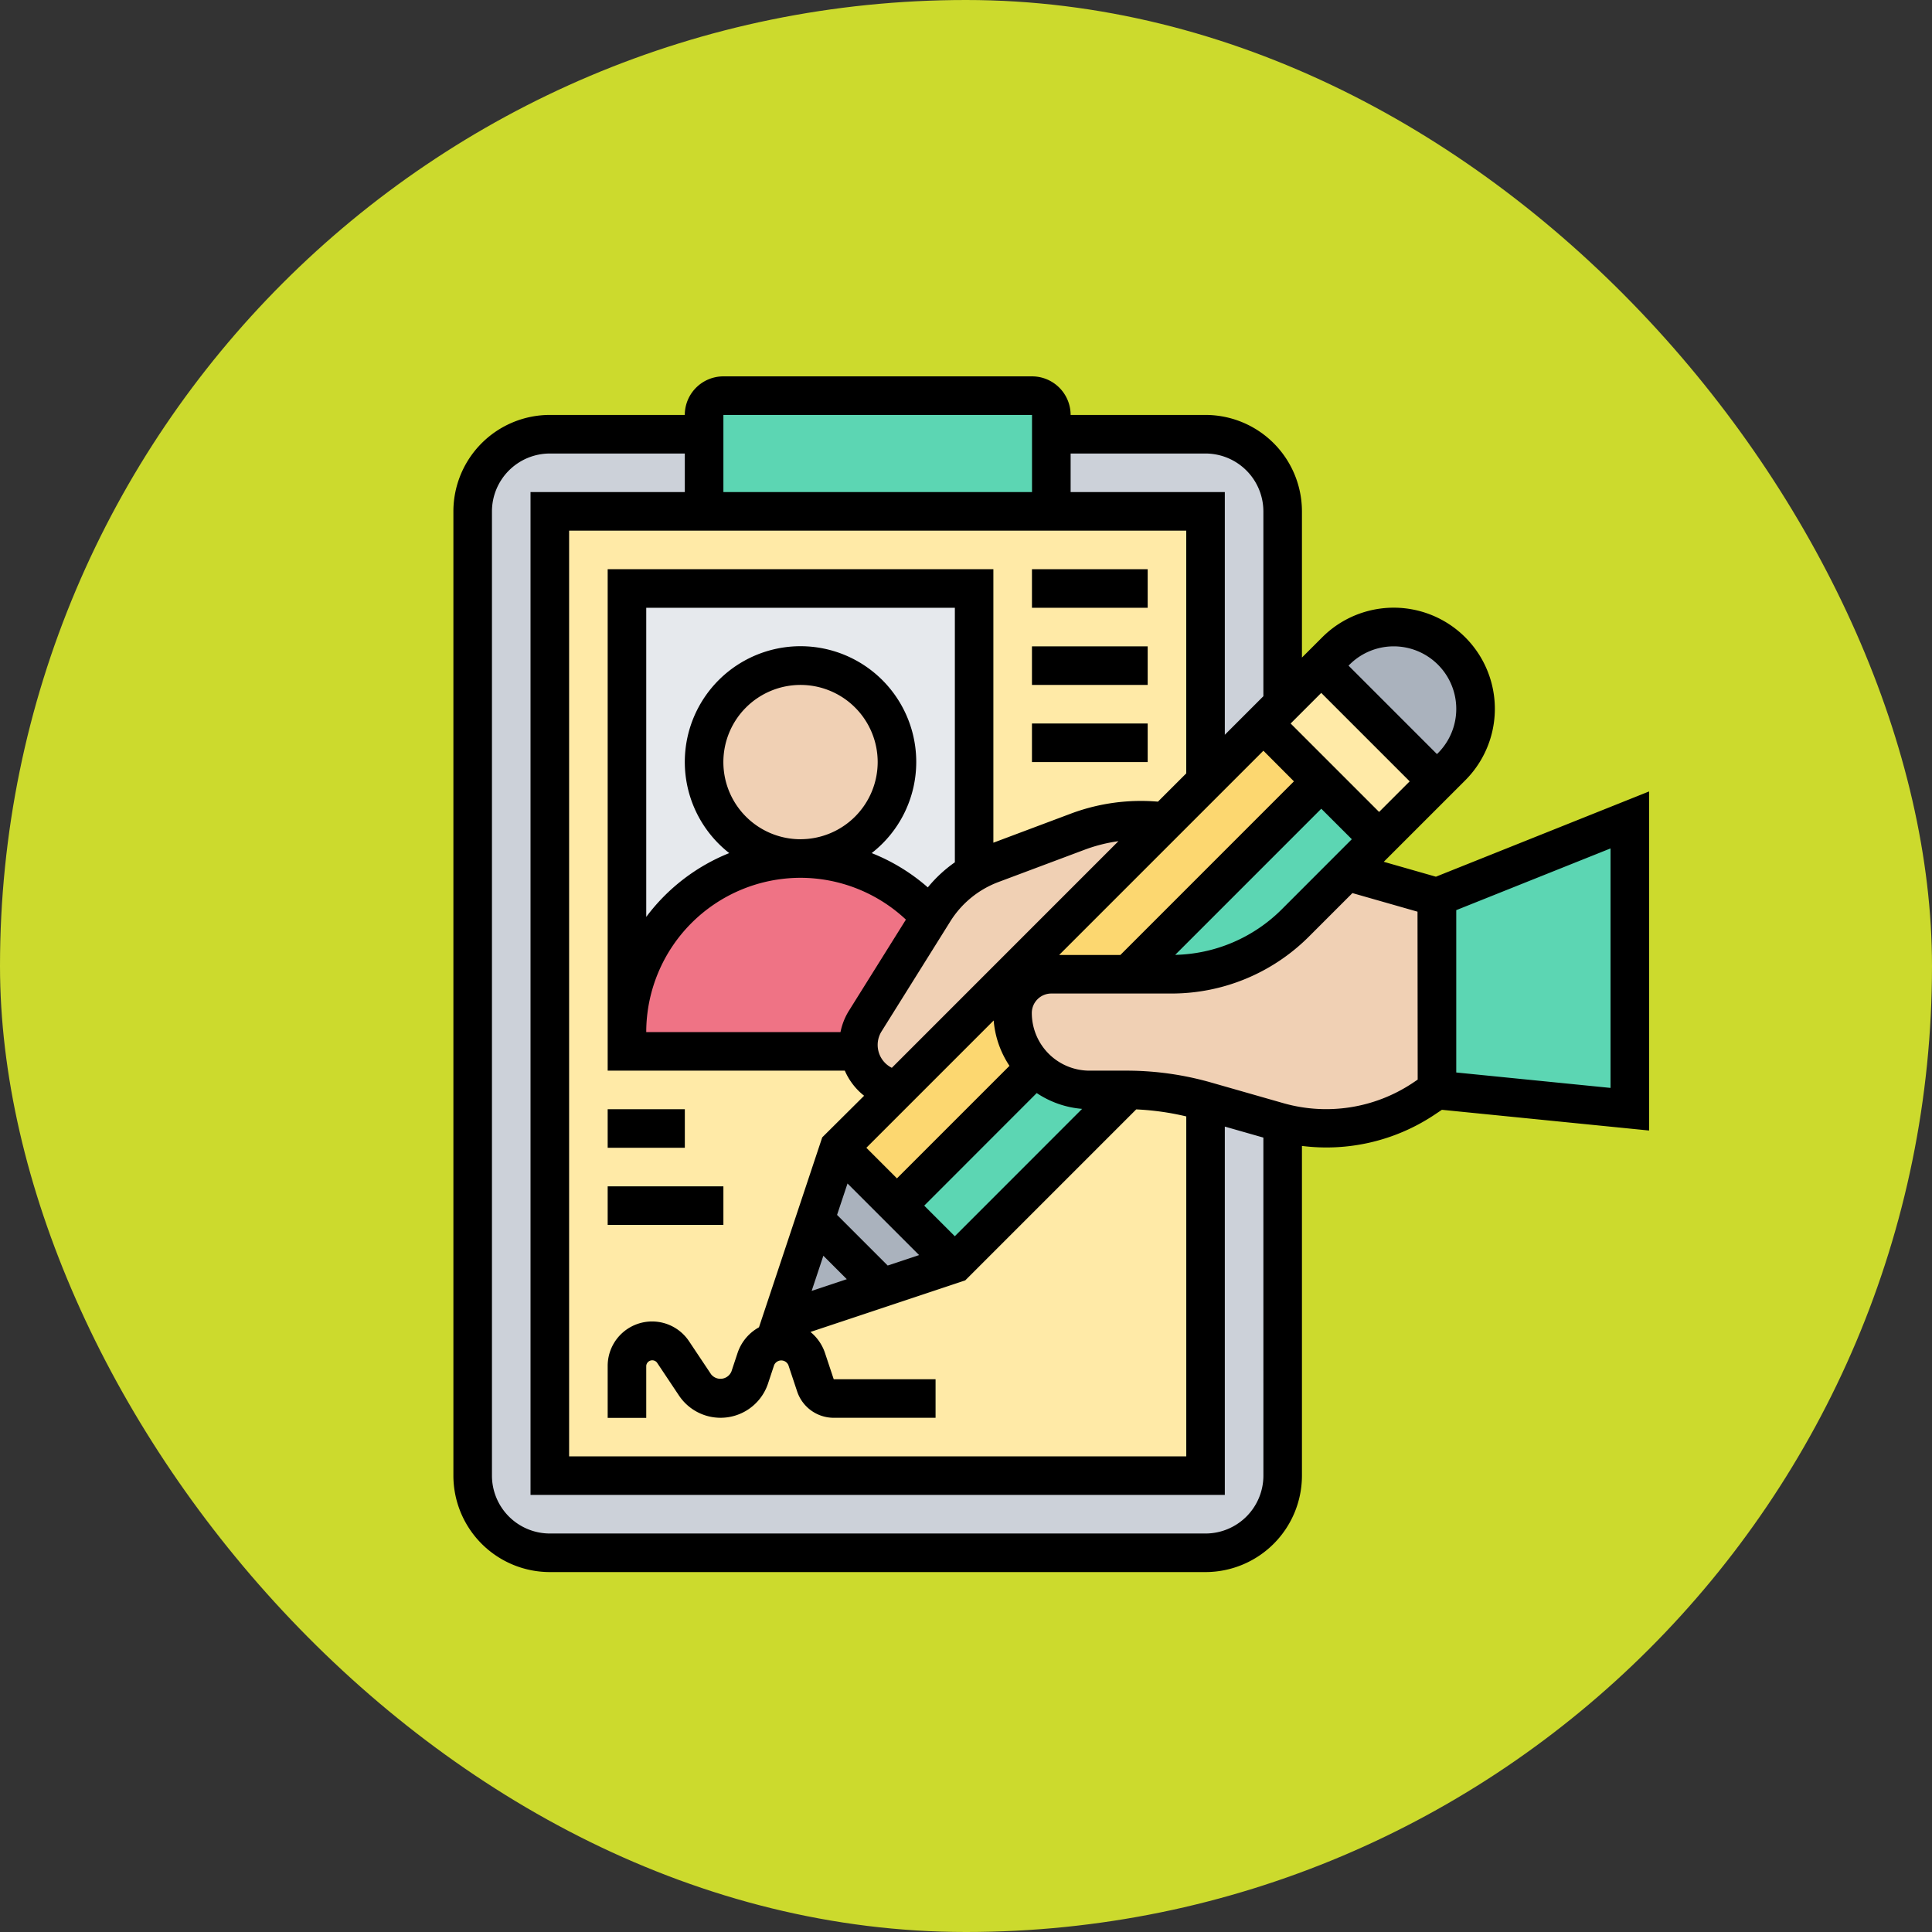 <svg xmlns="http://www.w3.org/2000/svg" width="77" height="77" viewBox="0 0 77 77">
  <rect x="0" y="0" width="77" height="77" fill="#333333" stroke="none"/>
  <g id="Group_1111814" data-name="Group 1111814" transform="translate(-755 -8437)">
    <g id="Group_1111455" data-name="Group 1111455" transform="translate(-265.73 5344)">
      <g id="Group_1098742" data-name="Group 1098742" transform="translate(1020.73 3093)">
        <rect id="Rectangle_400898" data-name="Rectangle 400898" width="77" height="77" rx="38.5" transform="translate(0 0)" fill="#ccda2d"/>
        <rect id="Rectangle_400907" data-name="Rectangle 400907" width="77" height="77" rx="38.5" transform="translate(0 0)" fill="none"/>
      </g>
    </g>
    <g id="registro" transform="translate(772.07 8451)">
      <g id="Group_1111812" data-name="Group 1111812" transform="translate(1.769 1.769)">
        <g id="Group_1111796" data-name="Group 1111796" transform="translate(23.059 1.537)">
          <path id="Path_900711" data-name="Path 900711" d="M41.224,7.075v7.686l-.769.769-2.306,2.306V7.075H32V4h6.149A3.074,3.074,0,0,1,41.224,7.075Z" transform="translate(-32 -4)" fill="#ccd1d9"/>
        </g>
        <g id="Group_1111797" data-name="Group 1111797" transform="translate(0 1.537)">
          <path id="Path_900712" data-name="Path 900712" d="M34.113,31.4l.169.046V45.506a3.074,3.074,0,0,1-3.075,3.075H5.075A3.074,3.074,0,0,1,2,45.506V7.075A3.074,3.074,0,0,1,5.075,4h6.149V7.075H5.075V45.506H31.208V30.579h.015Z" transform="translate(-2 -4)" fill="#ccd1d9"/>
        </g>
        <g id="Group_1111798" data-name="Group 1111798" transform="translate(9.224 0)">
          <path id="Path_900713" data-name="Path 900713" d="M27.835,3.537V6.612H14V2.769A.771.771,0,0,1,14.769,2h12.3a.771.771,0,0,1,.769.769Z" transform="translate(-14 -2)" fill="#5cd6b3"/>
        </g>
        <g id="Group_1111799" data-name="Group 1111799" transform="translate(3.075 4.612)">
          <path id="Path_900714" data-name="Path 900714" d="M25.984,8H6V46.431H32.133V8Z" transform="translate(-6 -8)" fill="#ffeaa7"/>
        </g>
        <g id="Group_1111800" data-name="Group 1111800" transform="translate(6.149 7.686)">
          <path id="Path_900715" data-name="Path 900715" d="M23.835,12V23.306a4.659,4.659,0,0,0-1.6,1.545l-.146.238a6.89,6.89,0,0,0-5.173-2.329,3.843,3.843,0,1,0-3.843-3.843,3.845,3.845,0,0,0,3.843,3.843A6.928,6.928,0,0,0,10,29.678V12Z" transform="translate(-10 -12)" fill="#e6e9ed"/>
        </g>
        <g id="Group_1111801" data-name="Group 1111801" transform="translate(31.514 10.761)">
          <path id="Path_900716" data-name="Path 900716" d="M45.306,16l4.612,4.612-2.306,2.306-2.306-2.306L43,18.306l.769-.769Z" transform="translate(-43 -16)" fill="#ffeaa7"/>
        </g>
        <g id="Group_1111802" data-name="Group 1111802" transform="translate(33.82 9.224)">
          <path id="Path_900717" data-name="Path 900717" d="M52.149,17.259a3.263,3.263,0,0,1-.953,2.306l-.584.584L46,15.537l.584-.584a3.259,3.259,0,0,1,5.565,2.306Z" transform="translate(-46 -14)" fill="#aab2bd"/>
        </g>
        <g id="Group_1111803" data-name="Group 1111803" transform="translate(12.298 29.976)">
          <path id="Path_900718" data-name="Path 900718" d="M20.306,41,18,47.918l6.918-2.306Z" transform="translate(-18 -41)" fill="#aab2bd"/>
        </g>
        <g id="Group_1111804" data-name="Group 1111804" transform="translate(16.91 26.771)">
          <path id="Path_900719" data-name="Path 900719" d="M31.679,37.729h1.545l-6.918,6.918L24,42.341l5.511-5.511A3.062,3.062,0,0,0,31.679,37.729Z" transform="translate(-24 -36.83)" fill="#5cd6b3"/>
        </g>
        <g id="Group_1111805" data-name="Group 1111805" transform="translate(26.133 15.373)">
          <path id="Path_900720" data-name="Path 900720" d="M45.992,24.306l-1.284,1.284-2.068,2.068a6.923,6.923,0,0,1-4.9,2.029H36L43.686,22Z" transform="translate(-36 -22)" fill="#5cd6b3"/>
        </g>
        <g id="Group_1111806" data-name="Group 1111806" transform="translate(14.6 13.068)">
          <path id="Path_900721" data-name="Path 900721" d="M0,0H23.914V3.261H0Z" transform="translate(0 16.907) rotate(-45)" fill="#fcd770"/>
        </g>
        <g id="Group_1111807" data-name="Group 1111807" transform="translate(6.149 18.447)">
          <path id="Path_900722" data-name="Path 900722" d="M19.239,33.686H10v-.769a6.915,6.915,0,0,1,12.09-4.589l-2.6,4.151a1.8,1.8,0,0,0-.269.953c0,.085.008.169.015.254Z" transform="translate(-10 -26)" fill="#ef7385"/>
        </g>
        <g id="Group_1111808" data-name="Group 1111808" transform="translate(38.431 16.91)">
          <path id="Path_900723" data-name="Path 900723" d="M59.686,24V35.529L52,34.761V27.075Z" transform="translate(-52 -24)" fill="#5cd6b3"/>
        </g>
        <g id="Group_1111809" data-name="Group 1111809" transform="translate(21.522 18.962)">
          <path id="Path_900724" data-name="Path 900724" d="M46.91,27.692v7.686l-.553.369a6.957,6.957,0,0,1-3.851,1.168,7.052,7.052,0,0,1-1.745-.223l-.169-.046-2.89-.822h-.015a11.265,11.265,0,0,0-3.075-.446H33.067A3.07,3.07,0,0,1,30,32.312a1.548,1.548,0,0,1,1.545-1.545h4.812a6.923,6.923,0,0,0,4.9-2.029L43.32,26.67Z" transform="translate(-30 -26.67)" fill="#f0d0b4"/>
        </g>
        <g id="Group_1111810" data-name="Group 1111810" transform="translate(15.373 16.91)">
          <path id="Path_900725" data-name="Path 900725" d="M30.778,24.453A7.165,7.165,0,0,1,33.291,24a7.809,7.809,0,0,1,.945.061l-6.088,6.088-4.6,4.6a1.8,1.8,0,0,1-1.537-1.522c-.008-.085-.015-.169-.015-.254a1.8,1.8,0,0,1,.269-.953l2.6-4.151.146-.238a4.659,4.659,0,0,1,1.6-1.545,5.66,5.66,0,0,1,.692-.323Z" transform="translate(-22 -24)" fill="#f0d0b4"/>
        </g>
        <g id="Group_1111811" data-name="Group 1111811" transform="translate(9.442 11.183)">
          <ellipse id="Ellipse_11684" data-name="Ellipse 11684" cx="3.919" cy="3.483" rx="3.919" ry="3.483" transform="translate(0 0)" fill="#f0d0b4"/>
        </g>
      </g>
      <g id="Group_1111813" data-name="Group 1111813" transform="translate(1 1)">
        <path id="Path_900726" data-name="Path 900726" d="M40.158,20.941l-2.078-.594L41.327,17.1a4.029,4.029,0,0,0-5.7-5.7l-.808.807V6.38a3.847,3.847,0,0,0-3.843-3.843H25.6A1.539,1.539,0,0,0,24.059,1h-12.3a1.539,1.539,0,0,0-1.537,1.537H4.843A3.847,3.847,0,0,0,1,6.38V44.812a3.847,3.847,0,0,0,3.843,3.843H30.976a3.847,3.847,0,0,0,3.843-3.843V31.671a7.763,7.763,0,0,0,5.25-1.221l.328-.219,8.257.826V17.543ZM36.715,12.49a2.492,2.492,0,0,1,3.524,3.526l-.039.038-3.524-3.525Zm-1.127,1.126,3.525,3.525L37.894,18.36l-3.525-3.525Zm1.219,5.831L34,22.256a6.2,6.2,0,0,1-4.233,1.8l5.823-5.824ZM34.5,17.141,27.583,24.06l-2.44,0,8.14-8.14ZM18.678,32.964l-1.219-1.219,5.074-5.074a3.806,3.806,0,0,0,.63,1.808Zm5.571-3.4a3.8,3.8,0,0,0,1.809.63L20.984,35.27l-1.219-1.219ZM16.291,34.42l.417-1.252,2.853,2.853-1.252.417Zm.388,2.562-1.4.466.466-1.4Zm2.768-20.609A4.612,4.612,0,1,0,11.994,20a7.715,7.715,0,0,0-3.308,2.543V10.224h12.3V20.367a5.4,5.4,0,0,0-1.078,1A7.683,7.683,0,0,0,17.671,20a4.6,4.6,0,0,0,1.776-3.629Zm-4.612,3.075a3.075,3.075,0,1,1,3.075-3.075A3.078,3.078,0,0,1,14.835,19.447Zm0,1.537a6.154,6.154,0,0,1,4.2,1.666l-2.276,3.64a2.553,2.553,0,0,0-.331.843H8.686a6.156,6.156,0,0,1,6.149-6.149Zm3.639,7.573a1.019,1.019,0,0,1-.409-1.453l2.743-4.388a3.857,3.857,0,0,1,1.908-1.561l3.468-1.3a6.336,6.336,0,0,1,1.321-.331ZM25.6,4.075h5.38A2.309,2.309,0,0,1,33.282,6.38v7.368l-1.537,1.537V5.612H25.6ZM11.761,2.537h12.3V5.612h-12.3ZM30.208,7.149v9.674L29.08,17.95a7.964,7.964,0,0,0-3.436.464l-3.123,1.172V8.686H7.149V28.671H16.6a2.582,2.582,0,0,0,.769,1L15.7,31.33,13.179,38.9a1.831,1.831,0,0,0-.853,1.022l-.245.739a.475.475,0,0,1-.812.109l-.877-1.314a1.77,1.77,0,0,0-3.243.981v2.073H8.686V40.433a.241.241,0,0,1,.427-.129l.877,1.314a1.993,1.993,0,0,0,3.549-.475l.245-.739a.31.31,0,0,1,.566,0l.35,1.051a1.536,1.536,0,0,0,1.459,1.051h4.058V40.969H16.158l-.35-1.052a1.829,1.829,0,0,0-.577-.832L21.4,37.029l6.814-6.814a10.72,10.72,0,0,1,1.995.28V44.043H5.612V7.149Zm3.075,37.663a2.309,2.309,0,0,1-2.306,2.306H4.843a2.309,2.309,0,0,1-2.306-2.306V6.38A2.309,2.309,0,0,1,4.843,4.075h5.38V5.612H4.074V45.58H31.745V30.9l1.537.439Zm6.149-15.784-.214.144a6.222,6.222,0,0,1-5.121.8L31.2,29.144a12.268,12.268,0,0,0-3.377-.473h-1.47a2.3,2.3,0,0,1-2.3-2.3.777.777,0,0,1,.777-.774l4.811,0a7.743,7.743,0,0,0,5.438-2.251l1.752-1.752,2.594.741Zm7.686.331-6.149-.615v-6.47l6.149-2.46Z" transform="translate(-1 -1)"/>
        <path id="Path_900727" data-name="Path 900727" d="M31,11h4.612v1.537H31Z" transform="translate(-7.941 -3.314)"/>
        <path id="Path_900728" data-name="Path 900728" d="M31,15h4.612v1.537H31Z" transform="translate(-7.941 -4.239)"/>
        <path id="Path_900729" data-name="Path 900729" d="M31,19h4.612v1.537H31Z" transform="translate(-7.941 -5.165)"/>
        <path id="Path_900730" data-name="Path 900730" d="M9,39h3.075v1.537H9Z" transform="translate(-2.851 -9.792)"/>
        <path id="Path_900731" data-name="Path 900731" d="M9,43h4.612v1.537H9Z" transform="translate(-2.851 -10.718)"/>
      </g>
    </g>
  </g>
</svg>
